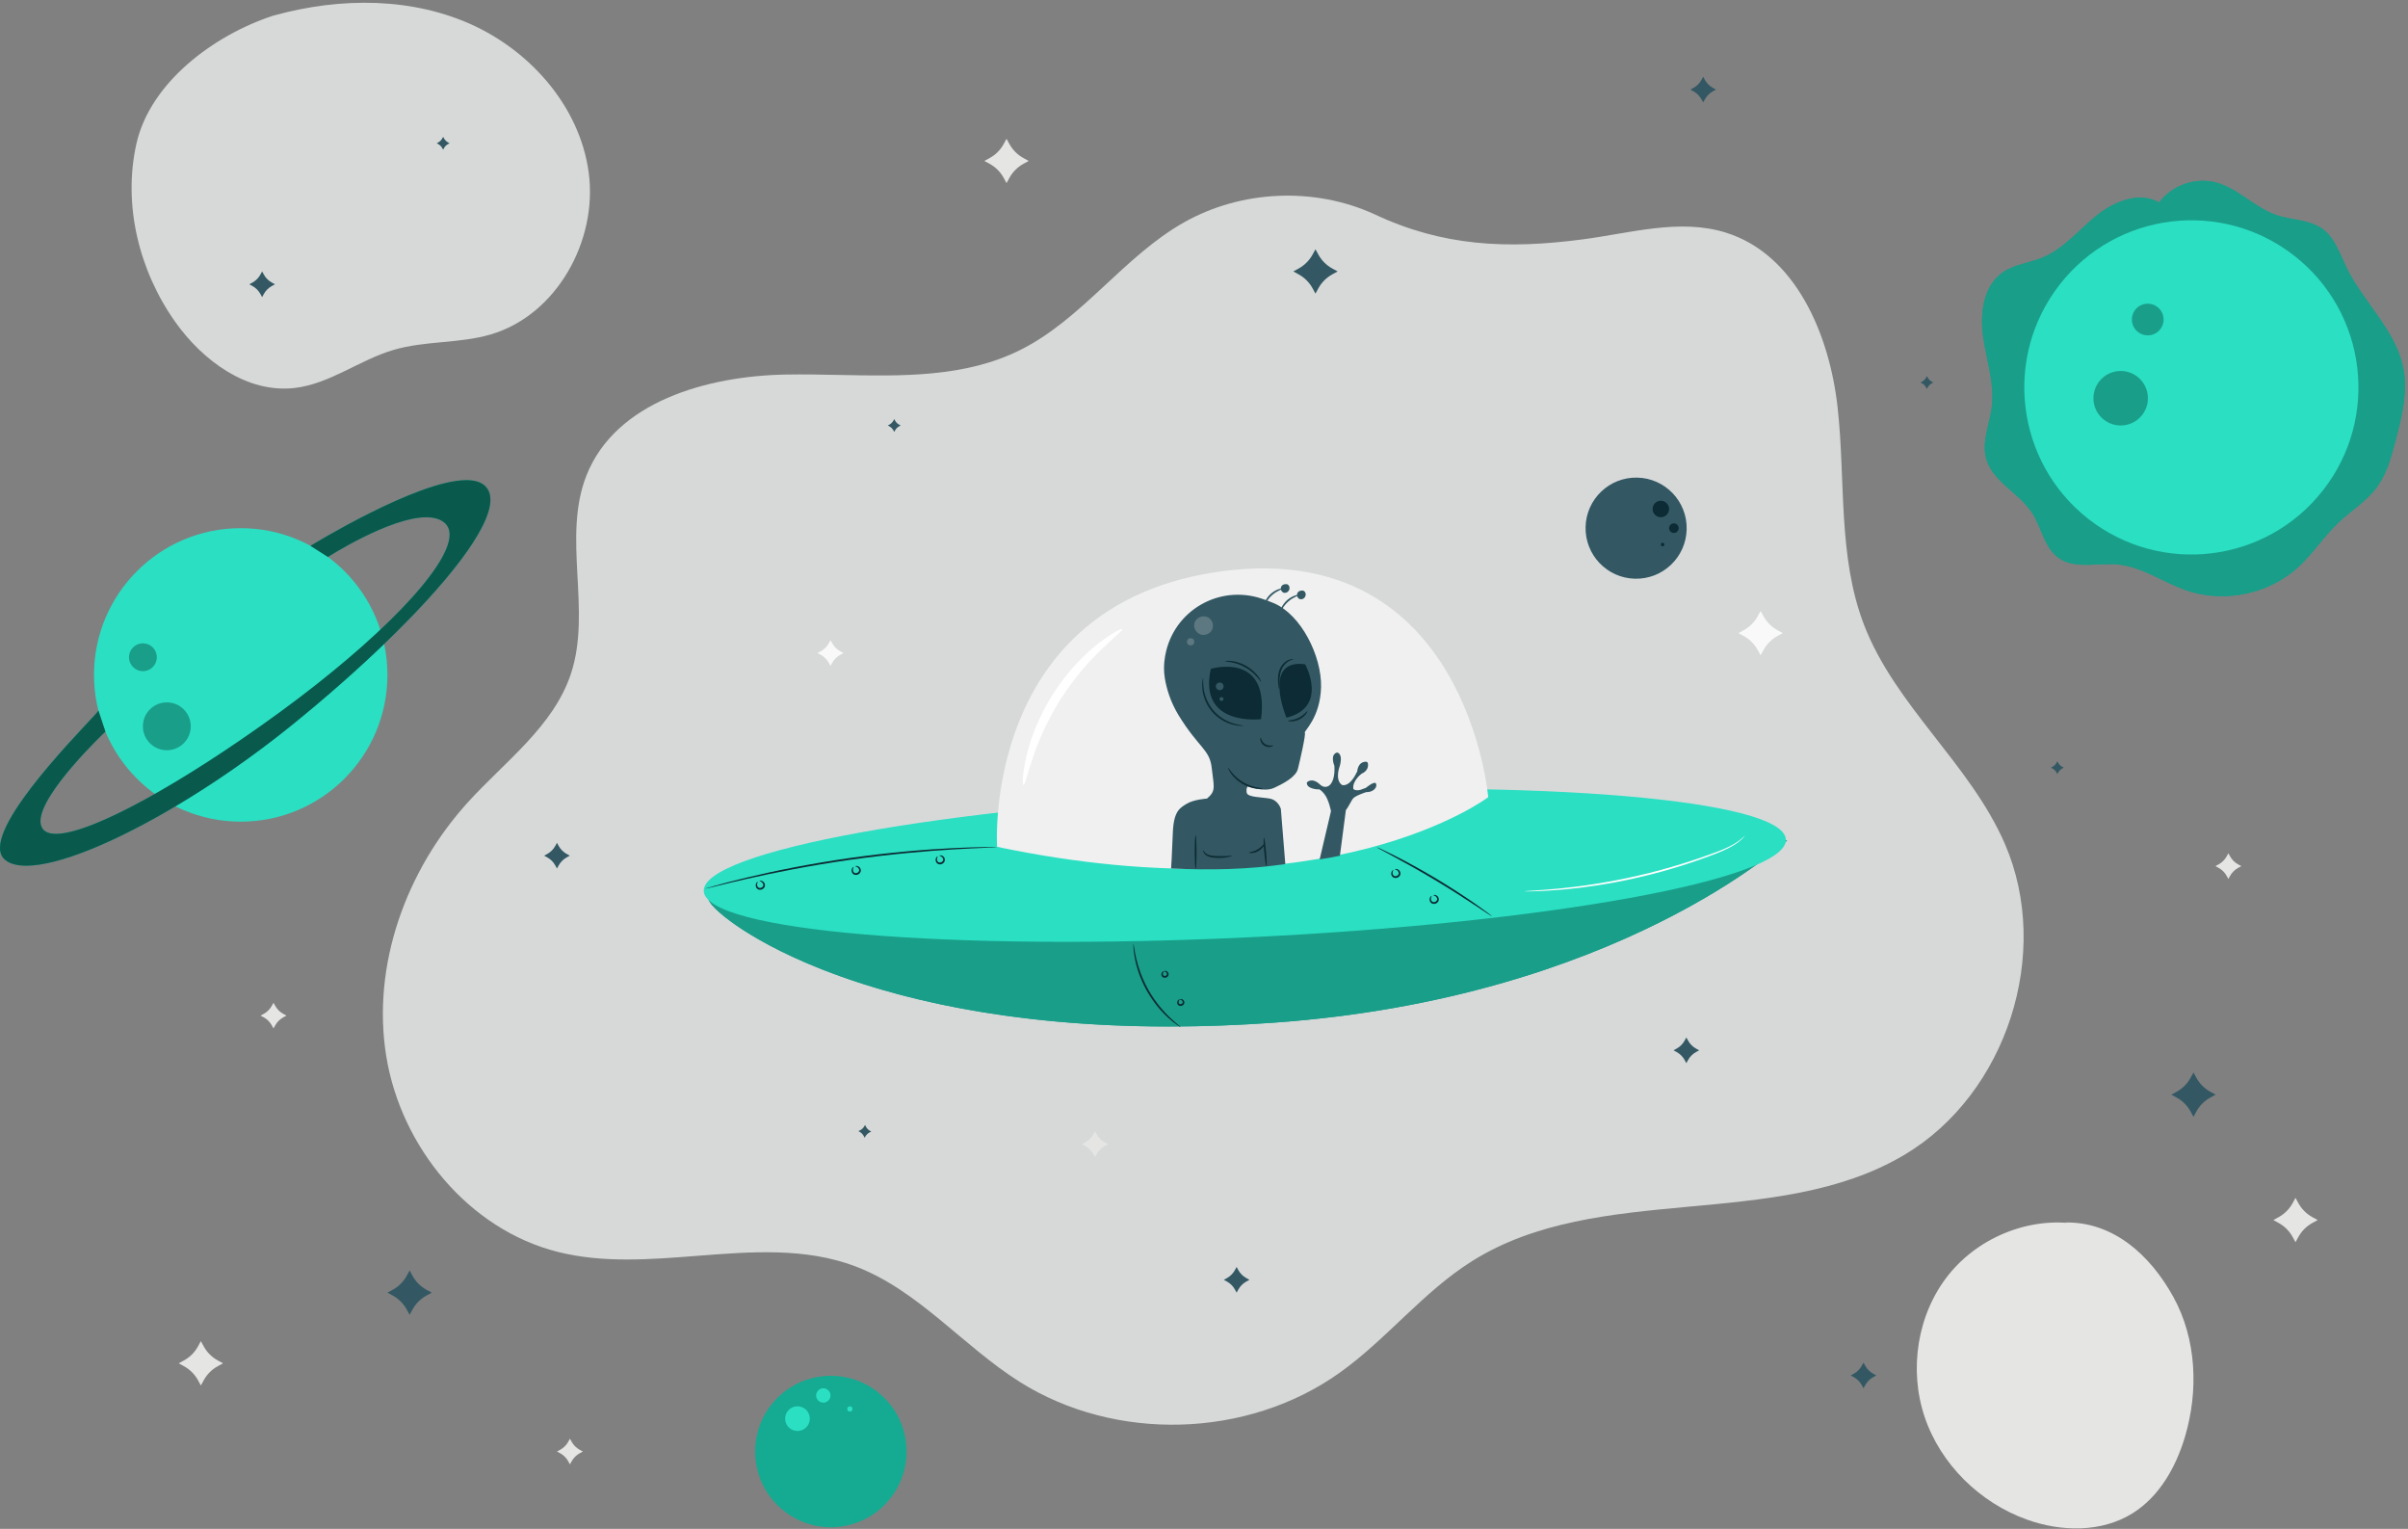 <?xml version="1.0" encoding="UTF-8" standalone="no"?>
<!DOCTYPE svg PUBLIC "-//W3C//DTD SVG 1.1//EN" "http://www.w3.org/Graphics/SVG/1.1/DTD/svg11.dtd">
<svg width="100%" height="100%" viewBox="0 0 2850 1809" version="1.1" xmlns="http://www.w3.org/2000/svg" xmlns:xlink="http://www.w3.org/1999/xlink" xml:space="preserve" xmlns:serif="http://www.serif.com/" style="fill-rule:evenodd;clip-rule:evenodd;stroke-linejoin:round;stroke-miterlimit:2;">
    <rect x="0" y="0" width="2850" height="1809" fill="#808080" stroke="none"/>
    <g transform="matrix(4.167,0,0,4.167,0,0)">
        <path d="M390.32,60.806C373.324,53.064 352.656,53.943 336.378,63.1C319.117,72.809 307.376,90.671 289.628,99.456C273.998,107.193 256.174,106.832 238.474,106.472C233.368,106.369 228.272,106.265 223.242,106.355C200.775,106.76 174.853,114.094 166.583,134.987C159.599,152.635 168.132,173.317 162.156,191.332C157.202,206.265 143.486,216.167 132.902,227.809C115.335,247.129 105.535,274.119 109.705,299.896C113.875,325.673 133.166,349.163 158.498,355.5C171.248,358.69 184.606,357.65 197.911,356.61C213.329,355.404 228.677,354.199 242.928,359.577C260.794,366.319 273.464,382.197 289.618,392.382C316.801,409.522 354.305,408.462 380.477,389.815C393.858,380.281 404.202,366.829 418.118,358.093C454.149,335.475 504.313,349.655 540.89,327.931C569.948,310.672 582.897,270.631 569.448,239.625C559.59,216.901 538.267,200.46 529.403,177.329C521.961,157.91 524.232,136.315 521.93,115.646C519.627,94.978 510.04,72.239 490.186,66.052C477.092,61.972 463.077,66.2 449.48,67.982C428.15,70.777 409.769,70 390.32,60.806Z" style="fill:rgb(215,217,217);fill-rule:nonzero;"/>
        <path d="M77.48,4.494C60.604,10.024 42.617,23.519 38.739,40.85C34.862,58.181 39.502,76.907 49.77,91.398C57.608,102.458 70.186,111.714 83.653,110.168C93.69,109.015 102.136,102.182 111.831,99.341C120.756,96.725 130.416,97.586 139.343,94.977C158.053,89.508 169.781,68.409 167.22,49.086C164.66,29.762 149.785,13.357 131.725,6.023C113.664,-1.311 93.009,-0.41 74.403,5.403" style="fill:rgb(215,217,217);fill-rule:nonzero;"/>
        <path d="M591.328,347.808C577.399,345.048 562.257,350.947 553.406,362.051C544.556,373.155 542.126,388.886 546.656,402.343C551.187,415.801 562.354,426.711 575.721,431.502C585.489,435.003 596.947,435.193 605.743,429.688C613.308,424.953 618.003,416.644 620.565,408.096C624.493,394.998 623.907,380.256 617.304,368.282C610.699,356.308 600.177,346.852 586.506,347.134" style="fill:rgb(229,229,228);fill-rule:nonzero;"/>
        <path d="M632.926,242.292L633.405,243.159C633.942,244.133 634.75,244.933 635.732,245.465L636.608,245.94L635.732,246.414C634.75,246.947 633.942,247.746 633.405,248.72L632.926,249.587L632.447,248.72C631.91,247.746 631.102,246.947 630.119,246.414L629.244,245.94L630.119,245.465C631.102,244.933 631.91,244.133 632.447,243.159L632.926,242.292Z" style="fill:rgb(229,229,228);fill-rule:nonzero;"/>
        <path d="M77.683,284.739L78.162,285.606C78.699,286.579 79.507,287.379 80.49,287.911L81.365,288.386L80.49,288.861C79.507,289.393 78.699,290.193 78.162,291.166L77.683,292.034L77.204,291.166C76.667,290.193 75.859,289.393 74.877,288.861L74.001,288.386L74.877,287.911C75.859,287.379 76.667,286.579 77.204,285.606L77.683,284.739Z" style="fill:rgb(229,229,228);fill-rule:nonzero;"/>
        <path d="M651.993,340.143L652.812,341.64C653.731,343.32 655.112,344.701 656.792,345.619L658.289,346.439L656.792,347.257C655.112,348.176 653.731,349.557 652.812,351.237L651.993,352.734L651.175,351.237C650.256,349.557 648.875,348.176 647.194,347.257L645.698,346.439L647.194,345.619C648.875,344.701 650.256,343.32 651.175,341.64L651.993,340.143Z" style="fill:rgb(229,229,228);fill-rule:nonzero;"/>
        <path d="M57.051,380.826L57.87,382.323C58.789,384.002 60.17,385.384 61.85,386.302L63.347,387.121L61.85,387.94C60.17,388.859 58.789,390.24 57.87,391.92L57.051,393.416L56.233,391.92C55.314,390.24 53.932,388.859 52.253,387.94L50.756,387.121L52.253,386.302C53.932,385.384 55.314,384.002 56.233,382.323L57.051,380.826Z" style="fill:rgb(229,229,228);fill-rule:nonzero;"/>
        <path d="M285.889,39.405L286.708,40.902C287.627,42.581 289.008,43.963 290.688,44.882L292.185,45.7L290.688,46.519C289.008,47.438 287.627,48.819 286.708,50.499L285.889,51.996L285.071,50.499C284.152,48.819 282.771,47.438 281.09,46.519L279.594,45.7L281.09,44.882C282.771,43.963 284.152,42.581 285.071,40.902L285.889,39.405Z" style="fill:rgb(229,229,228);fill-rule:nonzero;"/>
        <path d="M500.064,173.483L500.882,174.979C501.801,176.659 503.182,178.041 504.861,178.959L506.358,179.778L504.861,180.596C503.182,181.515 501.801,182.897 500.882,184.577L500.064,186.074L499.244,184.577C498.325,182.897 496.944,181.515 495.265,180.596L493.768,179.778L495.265,178.959C496.944,178.041 498.325,176.659 499.244,174.979L500.064,173.483Z" style="fill:rgb(249,249,249);fill-rule:nonzero;"/>
        <path d="M201.251,255.134C200.316,258.867 248.309,298.543 362.032,290.379C459.745,283.365 507.604,238.637 507.604,238.637L201.251,255.134Z" style="fill:rgb(25,158,137);fill-rule:nonzero;"/>
        <path d="M332.032,291.483C240.812,291.482 201.258,259.226 201.238,255.253C201.237,255.21 201.242,255.171 201.251,255.134L507.604,238.637C507.604,238.637 459.745,283.365 362.032,290.379C351.468,291.138 341.475,291.483 332.032,291.483Z" style="fill:rgb(25,158,137);fill-rule:nonzero;"/>
        <path d="M199.886,253.03C200.424,264.327 269.666,270.206 354.54,266.16C439.414,262.113 507.782,249.674 507.244,238.376C506.705,227.078 437.464,221.201 352.59,225.247C267.715,229.293 199.347,241.733 199.886,253.03Z" style="fill:rgb(43,223,194);fill-rule:nonzero;"/>
        <path d="M283.199,240.463C283.199,240.463 278.715,170.955 347.637,162.141C416.56,153.327 422.696,226.361 422.696,226.361C422.696,226.361 378.086,260.359 283.199,240.463Z" style="fill:rgb(240,240,240);fill-rule:nonzero;"/>
        <path d="M318.752,178.658C318.978,178.995 316.586,180.844 313.102,184.16C312.233,184.994 311.284,185.903 310.33,186.944C309.332,187.942 308.363,189.097 307.315,190.282C305.288,192.713 303.186,195.487 301.217,198.559C299.276,201.652 297.662,204.736 296.328,207.607C295.702,209.06 295.07,210.43 294.593,211.757C294.058,213.064 293.641,214.311 293.256,215.451C291.742,220.017 291.089,222.968 290.688,222.907C290.378,222.868 290.385,219.788 291.484,214.951C291.765,213.745 292.093,212.426 292.555,211.043C292.96,209.639 293.536,208.191 294.125,206.657C295.384,203.626 296.999,200.38 299.018,197.165C301.065,193.969 303.313,191.126 305.517,188.694C306.653,187.508 307.718,186.369 308.815,185.405C309.87,184.397 310.922,183.538 311.894,182.771C315.801,179.714 318.585,178.394 318.752,178.658Z" style="fill:white;fill-rule:nonzero;"/>
        <path d="M495.652,237.275C495.665,237.286 495.522,237.466 495.228,237.792C494.924,238.108 494.46,238.565 493.797,239.072C492.481,240.105 490.328,241.259 487.553,242.323C482.026,244.487 474.233,247.127 465.393,249.148C456.556,251.193 448.395,252.247 442.478,252.708C439.518,252.945 437.117,253.052 435.458,253.095C434.672,253.107 434.038,253.117 433.547,253.124C433.11,253.124 432.881,253.117 432.88,253.099C432.88,253.08 433.108,253.054 433.543,253.019C434.032,252.987 434.665,252.945 435.448,252.893C437.103,252.787 439.496,252.624 442.445,252.341C448.342,251.787 456.467,250.678 465.276,248.64C474.088,246.626 481.873,244.05 487.421,241.979C490.2,240.963 492.34,239.878 493.676,238.909C495.019,237.949 495.614,237.238 495.652,237.275Z" style="fill:white;fill-rule:nonzero;"/>
        <path d="M335.371,291.672C335.351,291.701 335.016,291.495 334.425,291.095C333.828,290.703 333.012,290.067 332.054,289.222C331.09,288.383 330.025,287.289 328.935,285.996C327.864,284.688 326.78,283.169 325.805,281.476C324.847,279.772 324.096,278.064 323.518,276.474C322.964,274.875 322.568,273.402 322.34,272.144C322.103,270.889 321.973,269.863 321.941,269.15C321.899,268.437 321.893,268.044 321.928,268.041C322.026,268.033 322.141,269.605 322.7,272.068C322.971,273.301 323.399,274.743 323.969,276.31C324.563,277.867 325.315,279.541 326.258,281.218C327.217,282.885 328.272,284.387 329.306,285.694C330.361,286.983 331.383,288.088 332.304,288.951C334.136,290.691 335.428,291.593 335.371,291.672Z" style="fill:rgb(12,43,52);fill-rule:nonzero;"/>
        <path d="M330.649,275.803C330.672,275.876 330.401,275.989 330.313,276.365C330.27,276.543 330.281,276.78 330.402,276.937C330.513,277.096 330.753,277.164 331.005,277.098C331.256,277.026 331.427,276.844 331.441,276.652C331.464,276.454 331.354,276.244 331.226,276.114C330.957,275.835 330.667,275.878 330.649,275.803C330.601,275.753 330.968,275.514 331.455,275.826C331.674,275.975 331.918,276.256 331.92,276.674C331.929,277.101 331.564,277.495 331.143,277.601C330.728,277.726 330.213,277.573 330.002,277.201C329.791,276.841 329.857,276.475 329.968,276.235C330.228,275.717 330.665,275.736 330.649,275.803Z" style="fill:rgb(12,43,52);fill-rule:nonzero;"/>
        <path d="M335.13,283.808C335.154,283.881 334.882,283.993 334.794,284.369C334.751,284.548 334.763,284.785 334.884,284.942C334.995,285.101 335.234,285.169 335.487,285.103C335.738,285.031 335.908,284.849 335.922,284.657C335.946,284.459 335.835,284.249 335.707,284.118C335.439,283.84 335.148,283.882 335.13,283.808C335.083,283.758 335.449,283.519 335.937,283.83C336.155,283.98 336.399,284.261 336.402,284.678C336.41,285.106 336.045,285.5 335.625,285.605C335.21,285.73 334.694,285.577 334.483,285.206C334.272,284.846 334.338,284.48 334.45,284.24C334.709,283.722 335.146,283.741 335.13,283.808Z" style="fill:rgb(12,43,52);fill-rule:nonzero;"/>
        <path d="M200.244,252.354C200.239,252.337 200.519,252.245 201.057,252.086C201.64,251.921 202.425,251.698 203.414,251.417C205.461,250.838 208.443,250.07 212.143,249.182C219.541,247.402 229.849,245.279 241.348,243.637C252.853,242.006 263.345,241.17 270.946,240.816C274.747,240.636 277.824,240.543 279.952,240.529C280.979,240.522 281.795,240.517 282.402,240.514C282.961,240.516 283.256,240.526 283.256,240.544C283.256,240.562 282.963,240.587 282.404,240.618C281.798,240.647 280.983,240.684 279.958,240.731C277.833,240.808 274.76,240.957 270.966,241.184C263.378,241.631 252.908,242.524 241.421,244.153C229.94,245.791 219.638,247.854 212.226,249.54C208.52,250.381 205.527,251.095 203.464,251.614C202.466,251.855 201.673,252.046 201.084,252.188C200.538,252.314 200.249,252.371 200.244,252.354Z" style="fill:rgb(12,43,52);fill-rule:nonzero;"/>
        <path d="M423.771,260.186C423.749,260.216 423.293,259.935 422.486,259.402C421.602,258.815 420.455,258.056 419.077,257.142C416.197,255.236 412.188,252.651 407.67,249.944C403.148,247.238 398.978,244.922 395.938,243.283C394.482,242.498 393.271,241.847 392.336,241.344C391.485,240.884 391.023,240.615 391.039,240.582C391.055,240.55 391.548,240.758 392.427,241.162C393.307,241.565 394.565,242.176 396.108,242.956C399.196,244.515 403.405,246.784 407.938,249.496C412.465,252.21 416.452,254.85 419.284,256.836C420.7,257.828 421.834,258.651 422.604,259.237C423.375,259.82 423.791,260.157 423.771,260.186Z" style="fill:rgb(12,43,52);fill-rule:nonzero;"/>
        <path d="M395.75,247.065C395.804,247.125 395.507,247.372 395.524,247.89C395.533,248.136 395.627,248.441 395.85,248.629C396.062,248.822 396.422,248.859 396.751,248.715C397.08,248.569 397.295,248.278 397.296,247.992C397.307,247.7 397.146,247.425 396.97,247.252C396.599,246.891 396.216,246.943 396.208,246.864C396.165,246.814 396.621,246.575 397.201,246.966C397.467,247.156 397.752,247.498 397.775,247.988C397.809,248.485 397.446,248.987 396.962,249.192C396.483,249.411 395.868,249.34 395.523,248.981C395.179,248.633 395.117,248.192 395.157,247.868C395.259,247.176 395.742,246.999 395.75,247.065Z" style="fill:rgb(12,43,52);fill-rule:nonzero;"/>
        <path d="M266.348,243.191C266.402,243.25 266.105,243.497 266.123,244.016C266.132,244.262 266.225,244.566 266.448,244.754C266.66,244.948 267.02,244.985 267.349,244.841C267.678,244.694 267.893,244.404 267.894,244.117C267.905,243.826 267.743,243.551 267.567,243.378C267.197,243.016 266.814,243.069 266.806,242.989C266.763,242.939 267.219,242.701 267.799,243.092C268.065,243.281 268.35,243.623 268.374,244.113C268.406,244.611 268.044,245.112 267.56,245.318C267.081,245.536 266.466,245.466 266.122,245.107C265.776,244.759 265.715,244.317 265.755,243.994C265.857,243.301 266.34,243.125 266.348,243.191Z" style="fill:rgb(12,43,52);fill-rule:nonzero;"/>
        <path d="M242.477,246.2C242.53,246.259 242.233,246.506 242.251,247.024C242.26,247.271 242.354,247.575 242.577,247.763C242.789,247.956 243.148,247.992 243.478,247.849C243.806,247.702 244.022,247.411 244.023,247.125C244.033,246.834 243.872,246.56 243.696,246.387C243.325,246.025 242.942,246.077 242.935,245.997C242.892,245.948 243.348,245.709 243.928,246.101C244.193,246.289 244.478,246.632 244.502,247.121C244.535,247.618 244.173,248.12 243.688,248.326C243.21,248.545 242.595,248.474 242.25,248.115C241.905,247.768 241.844,247.326 241.883,247.002C241.985,246.31 242.469,246.134 242.477,246.2Z" style="fill:rgb(12,43,52);fill-rule:nonzero;"/>
        <path d="M215.255,250.407C215.309,250.466 215.012,250.714 215.029,251.232C215.039,251.478 215.132,251.783 215.355,251.971C215.567,252.163 215.927,252.201 216.256,252.057C216.585,251.91 216.8,251.619 216.801,251.332C216.812,251.041 216.65,250.767 216.474,250.594C216.104,250.233 215.721,250.284 215.713,250.204C215.67,250.155 216.126,249.916 216.707,250.308C216.971,250.497 217.256,250.84 217.28,251.329C217.314,251.826 216.951,252.328 216.466,252.534C215.988,252.753 215.374,252.682 215.028,252.323C214.684,251.975 214.623,251.534 214.662,251.21C214.764,250.518 215.247,250.341 215.255,250.407Z" style="fill:rgb(12,43,52);fill-rule:nonzero;"/>
        <path d="M406.649,254.421C406.703,254.481 406.406,254.729 406.424,255.246C406.433,255.492 406.526,255.797 406.749,255.985C406.961,256.178 407.321,256.215 407.65,256.072C407.98,255.924 408.194,255.634 408.195,255.347C408.206,255.056 408.045,254.782 407.869,254.609C407.498,254.246 407.115,254.299 407.107,254.219C407.065,254.169 407.521,253.931 408.101,254.323C408.366,254.511 408.651,254.855 408.675,255.344C408.708,255.841 408.346,256.343 407.861,256.548C407.383,256.768 406.768,256.697 406.423,256.337C406.078,255.99 406.017,255.548 406.057,255.225C406.158,254.532 406.642,254.356 406.649,254.421Z" style="fill:rgb(12,43,52);fill-rule:nonzero;"/>
        <path d="M358.32,169.969C346.184,165.954 333.36,173.403 330.992,185.964C330.959,186.145 330.925,186.327 330.894,186.511C330.544,188.527 330.512,190.585 330.85,192.604C331.296,195.274 332.345,199.194 334.807,203.185C340.538,212.474 343.607,212.774 344.17,218.076C344.734,223.379 345.524,224.507 342.817,226.763C342.817,226.763 339.094,226.989 337.063,228.23C335.033,229.471 333.34,230.373 333.115,236.578C332.889,242.782 332.627,246.601 332.627,246.601C343.863,247.146 354.744,246.885 365.065,245.351L363.801,229.697C363.801,229.697 363.123,227.214 360.642,226.763C358.159,226.312 354.324,226.425 354.099,225.071C353.873,223.717 354.437,223.266 354.437,223.266C354.437,223.266 358.949,225.071 361.883,223.717C364.815,222.364 368.087,220.558 368.651,218.302C369.216,216.046 370.979,208.374 370.605,208.036C370.23,207.698 375.016,203.864 375.218,195.074C375.42,186.283 369.554,174.53 361.77,171.259C360.602,170.768 359.444,170.341 358.32,169.969Z" style="fill:rgb(51,88,99);fill-rule:nonzero;"/>
        <path d="M343.907,189.922C343.907,189.922 360.666,184.836 358.167,204.209C358.167,204.209 340.25,206.459 343.907,189.922Z" style="fill:rgb(12,43,52);fill-rule:nonzero;"/>
        <path d="M365.387,203.791C365.387,203.791 358.329,186.949 370.71,188.63C370.71,188.63 377.432,200.825 365.387,203.791Z" style="fill:rgb(12,43,52);fill-rule:nonzero;"/>
        <path d="M388.049,224.926C388.049,224.926 385.006,225.889 384.306,226.742C383.606,227.595 382.447,230.545 381.216,230.908C379.984,231.27 378.11,230.61 378.11,230.61C378.11,230.61 377.452,226.994 376.087,225.378C374.722,223.764 374.398,224.158 374.398,224.158C374.398,224.158 371.011,224.069 371.188,222.181C371.188,222.181 372.594,220.534 374.992,222.832C374.992,222.832 376.263,224.094 377.603,222.997C378.942,221.901 379.135,219.227 379.002,217.43C379.002,217.43 377.652,214.305 379.762,213.675C379.762,213.675 381.524,213.803 380.557,217.458C380.557,217.458 379.009,221.351 381.151,222.89C381.151,222.89 382.89,223.655 384.847,220.273L385.499,219.035C385.499,219.035 385.607,216.355 387.934,216.286C388.217,216.279 388.469,216.465 388.52,216.743C388.648,217.453 388.622,218.866 386.711,219.718C386.711,219.718 384.038,221.692 384.387,224.033C384.387,224.033 385.198,224.907 387.207,223.984L387.945,223.72C387.945,223.72 390.482,221.562 390.847,222.557C391.278,223.731 389.836,225.011 388.049,224.926Z" style="fill:rgb(51,88,99);fill-rule:nonzero;"/>
        <path d="M378.099,230.092L374.824,244.015L377.661,243.559L380.576,242.986L382.265,230.056L378.099,230.092Z" style="fill:rgb(51,88,99);fill-rule:nonzero;"/>
        <clipPath id="_clip1">
            <path d="M341.807,180.292C341.509,180.292 341.213,180.242 340.932,180.139C339.755,179.703 338.992,178.366 339.205,177.129C339.39,176.06 340.288,175.297 341.338,175.084C341.522,175.043 341.71,175.023 341.898,175.023C342.478,175.023 343.061,175.215 343.52,175.572C344.51,176.342 344.808,177.869 344.187,178.959C343.714,179.79 342.756,180.292 341.807,180.292Z"/>
        </clipPath>
        <g clip-path="url(#_clip1)">
            <rect x="338.992" y="175.023" width="5.816" height="5.269" style="fill:rgb(93,120,128);fill-rule:nonzero;"/>
        </g>
        <path d="M346.535,193.811C346.015,193.781 345.5,194.08 345.365,194.584C345.231,195.089 345.497,195.671 345.969,195.895C346.44,196.12 347.063,195.957 347.36,195.529C347.658,195.1 347.592,194.456 347.211,194.1C346.972,193.878 346.63,193.771 346.308,193.819" style="fill:rgb(51,88,99);fill-rule:nonzero;"/>
        <path d="M346.991,197.93C346.727,197.915 346.466,198.066 346.398,198.322C346.329,198.578 346.465,198.873 346.703,198.987C346.942,199.101 347.259,199.018 347.41,198.801C347.561,198.584 347.527,198.257 347.334,198.076C347.213,197.964 347.039,197.91 346.876,197.934" style="fill:rgb(51,88,99);fill-rule:nonzero;"/>
        <path d="M338.181,183.266C337.846,183.266 337.51,183.126 337.315,182.85C336.94,182.319 337.217,181.459 337.833,181.247L338.576,181.268C339.178,181.516 339.405,182.391 338.999,182.899C338.804,183.145 338.493,183.266 338.181,183.266Z" style="fill:rgb(93,120,128);fill-rule:nonzero;"/>
        <path d="M353.162,206.054C353.161,206.086 352.88,206.117 352.368,206.104C351.858,206.092 351.117,206.009 350.227,205.784C348.458,205.352 346.05,204.196 344.211,202.025C342.374,199.85 341.634,197.284 341.501,195.468C341.427,194.552 341.468,193.808 341.541,193.303C341.612,192.796 341.69,192.524 341.722,192.529C341.817,192.538 341.631,193.657 341.867,195.428C342.088,197.18 342.857,199.614 344.608,201.689C346.363,203.759 348.635,204.92 350.327,205.43C352.034,205.956 353.169,205.958 353.162,206.054Z" style="fill:rgb(12,43,52);fill-rule:nonzero;"/>
        <path d="M358.202,193.599C358.071,193.706 356.676,191.179 353.692,189.521C350.737,187.81 347.853,187.909 347.878,187.742C347.874,187.684 348.577,187.57 349.718,187.685C350.854,187.797 352.418,188.203 353.949,189.068C355.477,189.938 356.628,191.072 357.307,191.991C357.99,192.909 358.253,193.573 358.202,193.599Z" style="fill:rgb(12,43,52);fill-rule:nonzero;"/>
        <path d="M363.322,195.643C363.254,195.648 363.13,195.071 363.037,194.117C362.957,193.172 362.893,191.8 363.365,190.357C363.852,188.906 364.9,187.869 365.808,187.459C366.727,187.032 367.375,187.164 367.362,187.214C367.371,187.305 366.764,187.317 365.981,187.784C365.202,188.234 364.301,189.207 363.859,190.523C363.422,191.851 363.417,193.163 363.405,194.101C363.403,195.045 363.397,195.638 363.322,195.643Z" style="fill:rgb(12,43,52);fill-rule:nonzero;"/>
        <path d="M371.324,201.951C371.456,201.989 370.76,203.464 369.04,204.296C367.329,205.149 365.736,204.799 365.787,204.671C365.794,204.515 367.26,204.61 368.811,203.828C370.375,203.079 371.197,201.861 371.324,201.951Z" style="fill:rgb(12,43,52);fill-rule:nonzero;"/>
        <path d="M361.648,211.674C361.679,211.729 361.45,211.944 360.971,212.063C360.503,212.184 359.766,212.164 359.103,211.753C358.44,211.338 358.099,210.684 358.001,210.21C357.898,209.727 357.99,209.428 358.054,209.431C358.132,209.43 358.178,209.709 358.352,210.096C358.521,210.481 358.851,210.98 359.378,211.311C359.905,211.638 360.499,211.716 360.919,211.699C361.344,211.685 361.614,211.603 361.648,211.674Z" style="fill:rgb(12,43,52);fill-rule:nonzero;"/>
        <path d="M358.724,223.893C358.728,223.95 358.039,224.067 356.923,223.949C355.813,223.836 354.284,223.42 352.804,222.543C351.325,221.66 350.232,220.515 349.602,219.593C348.966,218.668 348.74,218.008 348.793,217.984C348.869,217.944 349.208,218.535 349.896,219.37C350.578,220.205 351.659,221.252 353.069,222.096C354.483,222.933 355.919,223.383 356.98,223.585C358.04,223.79 358.723,223.806 358.724,223.893Z" style="fill:rgb(12,43,52);fill-rule:nonzero;"/>
        <path d="M339.609,246.742C339.465,246.742 339.344,244.596 339.34,241.95C339.335,239.302 339.448,237.157 339.591,237.157C339.735,237.157 339.856,239.301 339.86,241.949C339.865,244.595 339.753,246.742 339.609,246.742Z" style="fill:rgb(12,43,52);fill-rule:nonzero;"/>
        <path d="M349.9,243.035C349.939,243.165 347.956,243.738 345.444,243.598C344.221,243.555 342.987,243.309 342.347,242.669C341.691,242.06 341.697,241.443 341.761,241.452C341.837,241.428 341.963,241.938 342.581,242.385C343.179,242.861 344.251,243.032 345.472,243.078C347.901,243.215 349.872,242.886 349.9,243.035Z" style="fill:rgb(12,43,52);fill-rule:nonzero;"/>
        <path d="M359.692,245.94C359.549,245.952 359.273,244.158 359.077,241.931C358.881,239.704 358.838,237.89 358.981,237.877C359.124,237.865 359.399,239.659 359.596,241.886C359.792,244.112 359.835,245.927 359.692,245.94Z" style="fill:rgb(12,43,52);fill-rule:nonzero;"/>
        <path d="M359.195,239.481C359.331,239.51 358.865,240.824 357.458,241.64C356.061,242.474 354.687,242.243 354.727,242.111C354.727,241.957 355.954,241.94 357.194,241.192C358.449,240.471 359.062,239.406 359.195,239.481Z" style="fill:rgb(12,43,52);fill-rule:nonzero;"/>
        <path d="M369.082,168.926C369.123,169.078 367.437,169.437 365.922,170.802C364.38,172.139 363.817,173.768 363.671,173.708C363.61,173.69 363.663,173.254 363.945,172.609C364.224,171.965 364.767,171.13 365.576,170.412C366.389,169.697 367.283,169.26 367.956,169.063C368.632,168.862 369.071,168.863 369.082,168.926Z" style="fill:rgb(51,88,99);fill-rule:nonzero;"/>
        <path d="M370.299,167.849C369.688,167.525 368.831,167.771 368.51,168.385C368.071,169.223 368.809,170.533 369.98,170.09C370.797,169.781 371.146,168.719 370.598,168.037C370.405,167.798 370.153,167.652 369.871,167.706" style="fill:rgb(51,88,99);fill-rule:nonzero;"/>
        <path d="M364.488,167.1C364.53,167.253 362.844,167.612 361.328,168.976C359.787,170.313 359.225,171.943 359.078,171.883C359.018,171.865 359.07,171.429 359.353,170.784C359.63,170.14 360.174,169.305 360.983,168.586C361.796,167.871 362.69,167.434 363.363,167.237C364.039,167.037 364.478,167.038 364.488,167.1Z" style="fill:rgb(51,88,99);fill-rule:nonzero;"/>
        <path d="M365.705,166.024C365.095,165.7 364.237,165.946 363.917,166.559C363.479,167.398 364.216,168.708 365.386,168.265C366.204,167.955 366.553,166.893 366.005,166.212C365.813,165.972 365.561,165.826 365.278,165.88" style="fill:rgb(51,88,99);fill-rule:nonzero;"/>
        <path d="M235.889,181.787L236.368,182.654C236.905,183.627 237.713,184.428 238.696,184.96L239.571,185.434L238.696,185.908C237.713,186.441 236.905,187.241 236.368,188.214L235.889,189.081L235.411,188.214C234.873,187.241 234.065,186.441 233.083,185.908L232.207,185.434L233.083,184.96C234.065,184.428 234.873,183.627 235.411,182.654L235.889,181.787Z" style="fill:rgb(249,249,249);fill-rule:nonzero;"/>
        <path d="M311.015,321.252L311.494,322.119C312.031,323.092 312.839,323.893 313.822,324.425L314.697,324.9L313.822,325.373C312.839,325.906 312.031,326.706 311.494,327.679L311.015,328.546L310.536,327.679C309.999,326.706 309.191,325.906 308.209,325.373L307.333,324.9L308.209,324.425C309.191,323.893 309.999,323.092 310.536,322.119L311.015,321.252Z" style="fill:rgb(229,229,228);fill-rule:nonzero;"/>
        <path d="M161.881,408.521L162.36,409.388C162.898,410.362 163.705,411.161 164.688,411.694L165.564,412.168L164.688,412.642C163.705,413.174 162.898,413.975 162.36,414.949L161.881,415.815L161.402,414.949C160.865,413.975 160.057,413.174 159.074,412.642L158.199,412.168L159.074,411.694C160.057,411.161 160.865,410.362 161.402,409.388L161.881,408.521Z" style="fill:rgb(229,229,228);fill-rule:nonzero;"/>
        <path d="M483.752,21.796L484.227,22.663C484.759,23.637 485.559,24.437 486.532,24.969L487.399,25.443L486.532,25.917C485.559,26.449 484.759,27.25 484.227,28.223L483.752,29.091L483.277,28.223C482.745,27.25 481.945,26.449 480.972,25.917L480.105,25.443L480.972,24.969C481.945,24.437 482.745,23.637 483.277,22.663L483.752,21.796Z" style="fill:rgb(51,88,99);fill-rule:nonzero;"/>
        <path d="M351.239,359.762L351.714,360.629C352.246,361.603 353.047,362.403 354.02,362.935L354.887,363.41L354.02,363.884C353.047,364.416 352.246,365.216 351.714,366.19L351.239,367.057L350.766,366.19C350.233,365.216 349.433,364.416 348.459,363.884L347.593,363.41L348.459,362.935C349.433,362.403 350.233,361.603 350.766,360.629L351.239,359.762Z" style="fill:rgb(51,88,99);fill-rule:nonzero;"/>
        <path d="M74.452,77.075L74.926,77.943C75.459,78.916 76.259,79.716 77.232,80.249L78.099,80.723L77.232,81.197C76.259,81.729 75.459,82.53 74.926,83.503L74.452,84.37L73.978,83.503C73.445,82.53 72.645,81.729 71.672,81.197L70.805,80.723L71.672,80.249C72.645,79.716 73.445,78.916 73.978,77.943L74.452,77.075Z" style="fill:rgb(51,88,99);fill-rule:nonzero;"/>
        <path d="M529.29,386.916L529.765,387.784C530.297,388.757 531.097,389.557 532.07,390.089L532.938,390.564L532.07,391.038C531.097,391.571 530.297,392.37 529.765,393.344L529.29,394.211L528.815,393.344C528.283,392.37 527.483,391.571 526.51,391.038L525.643,390.564L526.51,390.089C527.483,389.557 528.283,388.757 528.815,387.784L529.29,386.916Z" style="fill:rgb(51,88,99);fill-rule:nonzero;"/>
        <path d="M478.977,294.593L479.451,295.46C479.983,296.434 480.783,297.234 481.757,297.766L482.624,298.241L481.757,298.715C480.783,299.247 479.983,300.047 479.451,301.021L478.977,301.888L478.502,301.021C477.97,300.047 477.17,299.247 476.196,298.715L475.329,298.241L476.196,297.766C477.17,297.234 477.97,296.434 478.502,295.46L478.977,294.593Z" style="fill:rgb(51,88,99);fill-rule:nonzero;"/>
        <path d="M158.199,239.325L158.673,240.192C159.206,241.165 160.006,241.965 160.979,242.497L161.846,242.972L160.979,243.447C160.006,243.979 159.206,244.779 158.673,245.752L158.199,246.619L157.725,245.752C157.192,244.779 156.392,243.979 155.419,243.447L154.552,242.972L155.419,242.497C156.392,241.965 157.192,241.165 157.725,240.192L158.199,239.325Z" style="fill:rgb(51,88,99);fill-rule:nonzero;"/>
        <path d="M584.35,216.16L584.587,216.594C584.853,217.08 585.253,217.481 585.739,217.747L586.173,217.984L585.739,218.221C585.253,218.488 584.853,218.887 584.587,219.374L584.35,219.808L584.112,219.374C583.847,218.887 583.446,218.488 582.96,218.221L582.526,217.984L582.96,217.747C583.446,217.481 583.847,217.08 584.112,216.594L584.35,216.16Z" style="fill:rgb(51,88,99);fill-rule:nonzero;"/>
        <path d="M245.708,319.43L245.928,319.872C246.176,320.368 246.561,320.784 247.037,321.068L247.462,321.321L247.02,321.541C246.523,321.789 246.108,322.174 245.824,322.65L245.571,323.075L245.35,322.632C245.103,322.136 244.718,321.721 244.241,321.437L243.817,321.184L244.259,320.963C244.755,320.715 245.17,320.33 245.455,319.854L245.708,319.43Z" style="fill:rgb(51,88,99);fill-rule:nonzero;"/>
        <path d="M547.298,106.788L547.535,107.222C547.802,107.708 548.202,108.109 548.689,108.375L549.122,108.612L548.689,108.849C548.202,109.115 547.802,109.515 547.535,110.002L547.298,110.436L547.062,110.002C546.795,109.515 546.395,109.115 545.908,108.849L545.475,108.612L545.908,108.375C546.395,108.109 546.795,107.708 547.062,107.222L547.298,106.788Z" style="fill:rgb(51,88,99);fill-rule:nonzero;"/>
        <path d="M253.992,118.996L254.229,119.43C254.496,119.917 254.896,120.317 255.382,120.583L255.816,120.82L255.382,121.057C254.896,121.324 254.496,121.723 254.229,122.21L253.992,122.644L253.755,122.21C253.489,121.723 253.089,121.324 252.602,121.057L252.169,120.82L252.602,120.583C253.089,120.317 253.489,119.917 253.755,119.43L253.992,118.996Z" style="fill:rgb(51,88,99);fill-rule:nonzero;"/>
        <path d="M125.865,38.855L126.102,39.289C126.368,39.776 126.768,40.176 127.255,40.442L127.689,40.679L127.255,40.916C126.768,41.182 126.368,41.582 126.102,42.069L125.865,42.502L125.627,42.069C125.361,41.582 124.961,41.182 124.475,40.916L124.041,40.679L124.475,40.442C124.961,40.176 125.361,39.776 125.627,39.289L125.865,38.855Z" style="fill:rgb(51,88,99);fill-rule:nonzero;"/>
        <path d="M373.633,70.78L374.451,72.277C375.37,73.957 376.752,75.338 378.432,76.257L379.929,77.075L378.432,77.894C376.752,78.813 375.37,80.195 374.451,81.874L373.633,83.371L372.815,81.874C371.896,80.195 370.515,78.813 368.834,77.894L367.338,77.075L368.834,76.257C370.515,75.338 371.896,73.957 372.815,72.277L373.633,70.78Z" style="fill:rgb(51,88,99);fill-rule:nonzero;"/>
        <path d="M623.017,304.536L623.835,306.033C624.754,307.713 626.135,309.094 627.815,310.013L629.312,310.831L627.815,311.651C626.135,312.569 624.754,313.951 623.835,315.63L623.017,317.127L622.198,315.63C621.279,313.951 619.898,312.569 618.218,311.651L616.721,310.831L618.218,310.013C619.898,309.094 621.279,307.713 622.198,306.033L623.017,304.536Z" style="fill:rgb(51,88,99);fill-rule:nonzero;"/>
        <path d="M116.343,360.761L117.162,362.258C118.081,363.938 119.462,365.32 121.142,366.238L122.639,367.057L121.142,367.875C119.462,368.794 118.081,370.175 117.162,371.856L116.343,373.352L115.524,371.856C114.606,370.175 113.225,368.794 111.544,367.875L110.048,367.057L111.544,366.238C113.225,365.32 114.606,363.938 115.524,362.258L116.343,360.761Z" style="fill:rgb(51,88,99);fill-rule:nonzero;"/>
        <path d="M613.281,57.514C607.695,54.269 600.483,57.147 595.464,61.213C590.444,65.28 586.225,70.59 580.267,73.085C576.472,74.673 572.124,75.039 568.763,77.41C563.288,81.273 562.332,89.053 563.276,95.686C564.221,102.319 566.552,108.901 565.732,115.55C565.132,120.426 562.852,125.306 564.086,130.061C565.815,136.725 573.476,139.896 577.21,145.681C579.891,149.834 580.619,155.433 584.612,158.346C587.776,160.654 591.783,160.467 595.824,160.279C597.702,160.192 599.587,160.105 601.398,160.268C608.433,160.901 614.452,165.416 621.14,167.684C631.813,171.304 644.358,168.685 652.693,161.098C656.934,157.237 660.063,152.29 664.233,148.352C667.807,144.978 672.138,142.349 675.065,138.4C677.897,134.577 679.167,129.852 680.378,125.25C682.146,118.531 683.927,111.537 682.634,104.71C680.569,93.814 671.277,85.878 666.439,75.9C664.553,72.01 663.165,67.561 659.668,65.02C655.961,62.325 650.939,62.551 646.597,61.086C640.364,58.983 635.66,53.428 629.289,51.79C623.454,50.289 616.817,52.663 613.256,57.523L613.281,57.514Z" style="fill:rgb(25,158,137);fill-rule:nonzero;"/>
        <path d="M631.061,169.292C627.695,169.292 624.333,168.767 621.14,167.684C614.452,165.416 608.433,160.901 601.398,160.268C600.656,160.201 599.901,160.176 599.14,160.176C598.043,160.176 596.932,160.228 595.824,160.279C594.716,160.331 593.611,160.382 592.525,160.382C589.649,160.382 586.909,160.021 584.612,158.346C580.619,155.433 579.891,149.834 577.21,145.681C573.476,139.896 565.815,136.725 564.086,130.061C563.83,129.077 563.726,128.087 563.725,127.093C563.724,123.286 565.256,119.416 565.732,115.55C565.851,114.589 565.904,113.629 565.904,112.671C565.907,106.997 564.084,101.36 563.276,95.686C563.072,94.248 562.956,92.756 562.957,91.262C562.959,85.864 564.475,80.435 568.763,77.41C572.124,75.039 576.472,74.673 580.267,73.085C586.225,70.59 590.444,65.28 595.464,61.213C598.969,58.374 603.544,56.113 607.887,56.113C609.758,56.113 611.587,56.533 613.268,57.506C616.115,53.633 620.918,51.343 625.707,51.343C626.912,51.343 628.117,51.488 629.289,51.79C635.66,53.428 640.364,58.983 646.597,61.086C650.939,62.551 655.961,62.325 659.668,65.02C663.165,67.561 664.553,72.01 666.439,75.9C671.277,85.878 680.569,93.814 682.634,104.71C682.942,106.337 683.076,107.973 683.076,109.613C683.079,114.855 681.725,120.132 680.378,125.25C679.167,129.852 677.897,134.577 675.065,138.4C672.138,142.349 667.807,144.978 664.233,148.352C660.063,152.29 656.934,157.237 652.693,161.098C646.852,166.415 638.944,169.292 631.061,169.292ZM622.451,62.551C608.373,62.551 594.433,68.79 585.074,80.729C568.906,101.354 572.519,131.18 593.144,147.349C601.83,154.158 612.144,157.458 622.387,157.458C636.465,157.458 650.405,151.219 659.764,139.28C675.933,118.655 672.319,88.828 651.694,72.66C643.008,65.851 632.694,62.551 622.451,62.551Z" style="fill:rgb(25,158,137);fill-rule:nonzero;"/>
        <path d="M659.764,139.28C643.596,159.905 613.769,163.517 593.144,147.349C572.519,131.18 568.906,101.354 585.074,80.729C601.242,60.104 631.069,56.492 651.694,72.66C672.319,88.828 675.933,118.655 659.764,139.28Z" style="fill:rgb(43,223,194);fill-rule:nonzero;"/>
        <path d="M602.331,120.82C600.66,120.82 598.978,120.282 597.562,119.171C594.197,116.534 593.608,111.67 596.245,108.306C597.771,106.359 600.045,105.341 602.341,105.341C604.012,105.341 605.694,105.879 607.11,106.99C610.475,109.627 611.064,114.492 608.427,117.855C606.901,119.802 604.627,120.82 602.331,120.82Z" style="fill:rgb(25,158,137);fill-rule:nonzero;"/>
        <path d="M610.021,95.232C609.049,95.232 608.07,94.919 607.246,94.273C605.289,92.739 604.947,89.909 606.48,87.952C607.369,86.819 608.691,86.228 610.027,86.228C610.999,86.228 611.978,86.541 612.802,87.187C614.758,88.72 615.101,91.55 613.567,93.507C612.679,94.64 611.357,95.232 610.021,95.232Z" style="fill:rgb(25,158,137);fill-rule:nonzero;"/>
        <path d="M238.336,433.54C226.532,434.84 215.91,426.324 214.611,414.52C213.312,402.716 221.828,392.094 233.632,390.795C245.436,389.496 256.058,398.012 257.357,409.816C258.656,421.619 250.14,432.241 238.336,433.54Z" style="fill:rgb(20,171,146);fill-rule:nonzero;"/>
        <path d="M226.502,406.34C224.737,406.34 223.218,405.011 223.021,403.216C222.809,401.29 224.198,399.558 226.123,399.347C226.253,399.333 226.383,399.326 226.511,399.326C228.276,399.326 229.795,400.654 229.992,402.449C230.204,404.374 228.815,406.107 226.89,406.319C226.76,406.333 226.63,406.34 226.502,406.34Z" style="fill:rgb(43,223,194);fill-rule:nonzero;"/>
        <path d="M233.847,398.291C232.82,398.291 231.937,397.518 231.821,396.474C231.698,395.355 232.506,394.347 233.626,394.223C233.702,394.215 233.777,394.211 233.851,394.211C234.878,394.211 235.762,394.983 235.877,396.028C236,397.148 235.192,398.156 234.072,398.279C233.997,398.287 233.921,398.291 233.847,398.291Z" style="fill:rgb(43,223,194);fill-rule:nonzero;"/>
        <path d="M241.391,400.829C241.013,400.829 240.687,400.544 240.645,400.16C240.6,399.746 240.897,399.374 241.311,399.329C241.339,399.326 241.367,399.325 241.394,399.325C241.772,399.325 242.098,399.61 242.14,399.994C242.186,400.407 241.888,400.78 241.475,400.825C241.446,400.828 241.418,400.829 241.391,400.829Z" style="fill:rgb(43,223,194);fill-rule:nonzero;"/>
        <path d="M110.04,191.644C110.04,214.658 91.383,233.314 68.37,233.314C45.357,233.314 26.7,214.658 26.7,191.644C26.7,168.631 45.357,149.975 68.37,149.975C91.383,149.975 110.04,168.631 110.04,191.644Z" style="fill:rgb(43,223,194);fill-rule:nonzero;"/>
        <path d="M47.384,213.036C43.631,213.036 40.588,209.993 40.588,206.24C40.588,202.486 43.631,199.443 47.384,199.443C51.138,199.443 54.18,202.486 54.18,206.24C54.18,209.993 51.138,213.036 47.384,213.036Z" style="fill:rgb(25,158,137);fill-rule:nonzero;"/>
        <path d="M40.588,190.581C38.405,190.581 36.635,188.811 36.635,186.627C36.635,184.444 38.405,182.674 40.588,182.674C42.772,182.674 44.542,184.444 44.542,186.627C44.542,188.811 42.772,190.581 40.588,190.581Z" style="fill:rgb(25,158,137);fill-rule:nonzero;"/>
        <path d="M27.945,201.778C28.132,202.501 -7.718,236.899 1.522,244.227C10.763,251.556 49.637,232.756 82.776,205.99C115.916,179.224 146.187,146.723 137.902,138.119C129.617,129.516 88.203,154.989 88.203,154.989L93.152,158.145C93.152,158.145 118.192,142.079 126.112,148.316C134.032,154.552 111.455,178.906 79.59,202.166C47.725,225.427 16.937,241.756 12.157,235.383C7.378,229.011 29.93,207.754 29.93,207.754L27.945,201.778Z" style="fill:rgb(25,158,137);fill-rule:nonzero;"/>
        <path d="M7.45,245.823C4.903,245.823 2.888,245.31 1.522,244.227C0.466,243.39 0,242.199 0,240.745C0.003,229.509 27.956,202.567 27.946,201.783C27.946,201.781 27.946,201.779 27.945,201.778L29.93,207.754L29.929,207.755C29.754,207.92 11.488,225.175 11.492,233.176C11.493,234.027 11.7,234.773 12.157,235.383C12.865,236.326 14.14,236.772 15.907,236.772C26.073,236.772 52.442,221.984 79.59,202.166C107.114,182.074 127.708,161.167 127.704,151.824C127.704,150.351 127.191,149.165 126.112,148.316C124.824,147.302 123.086,146.878 121.074,146.878C110.713,146.878 93.152,158.145 93.152,158.145L88.203,154.989C88.203,154.989 118.515,136.344 132.461,136.344C134.816,136.344 136.705,136.876 137.902,138.119C138.84,139.094 139.284,140.375 139.285,141.92C139.289,150.201 126.568,166.057 109.111,182.851C101.076,190.581 92.038,198.509 82.776,205.99C71.991,214.701 60.598,222.569 49.817,228.966C32.369,239.32 16.525,245.823 7.45,245.823Z" style="fill:rgb(9,90,77);fill-rule:nonzero;"/>
        <path d="M450.354,149.634C450.542,141.706 457.121,135.431 465.05,135.619C472.978,135.807 479.252,142.387 479.065,150.315C478.876,158.243 472.297,164.518 464.368,164.33C456.44,164.142 450.165,157.562 450.354,149.634Z" style="fill:rgb(51,88,99);fill-rule:nonzero;"/>
        <path d="M469.388,144.475C469.419,143.182 470.492,142.159 471.785,142.189C473.078,142.22 474.102,143.293 474.07,144.586C474.04,145.879 472.967,146.903 471.674,146.872C470.381,146.841 469.357,145.768 469.388,144.475Z" style="fill:rgb(12,43,52);fill-rule:nonzero;"/>
        <path d="M474.071,149.942C474.09,149.19 474.714,148.595 475.466,148.613C476.218,148.631 476.814,149.255 476.796,150.007C476.777,150.759 476.153,151.355 475.401,151.337C474.649,151.319 474.054,150.695 474.071,149.942Z" style="fill:rgb(12,43,52);fill-rule:nonzero;"/>
        <path d="M472.243,154.126C472.522,154.133 472.74,154.363 472.734,154.64C472.728,154.917 472.497,155.137 472.22,155.13C471.942,155.124 471.723,154.893 471.73,154.616C471.736,154.339 471.966,154.119 472.243,154.126Z" style="fill:rgb(12,43,52);fill-rule:nonzero;"/>
    </g>
</svg>
